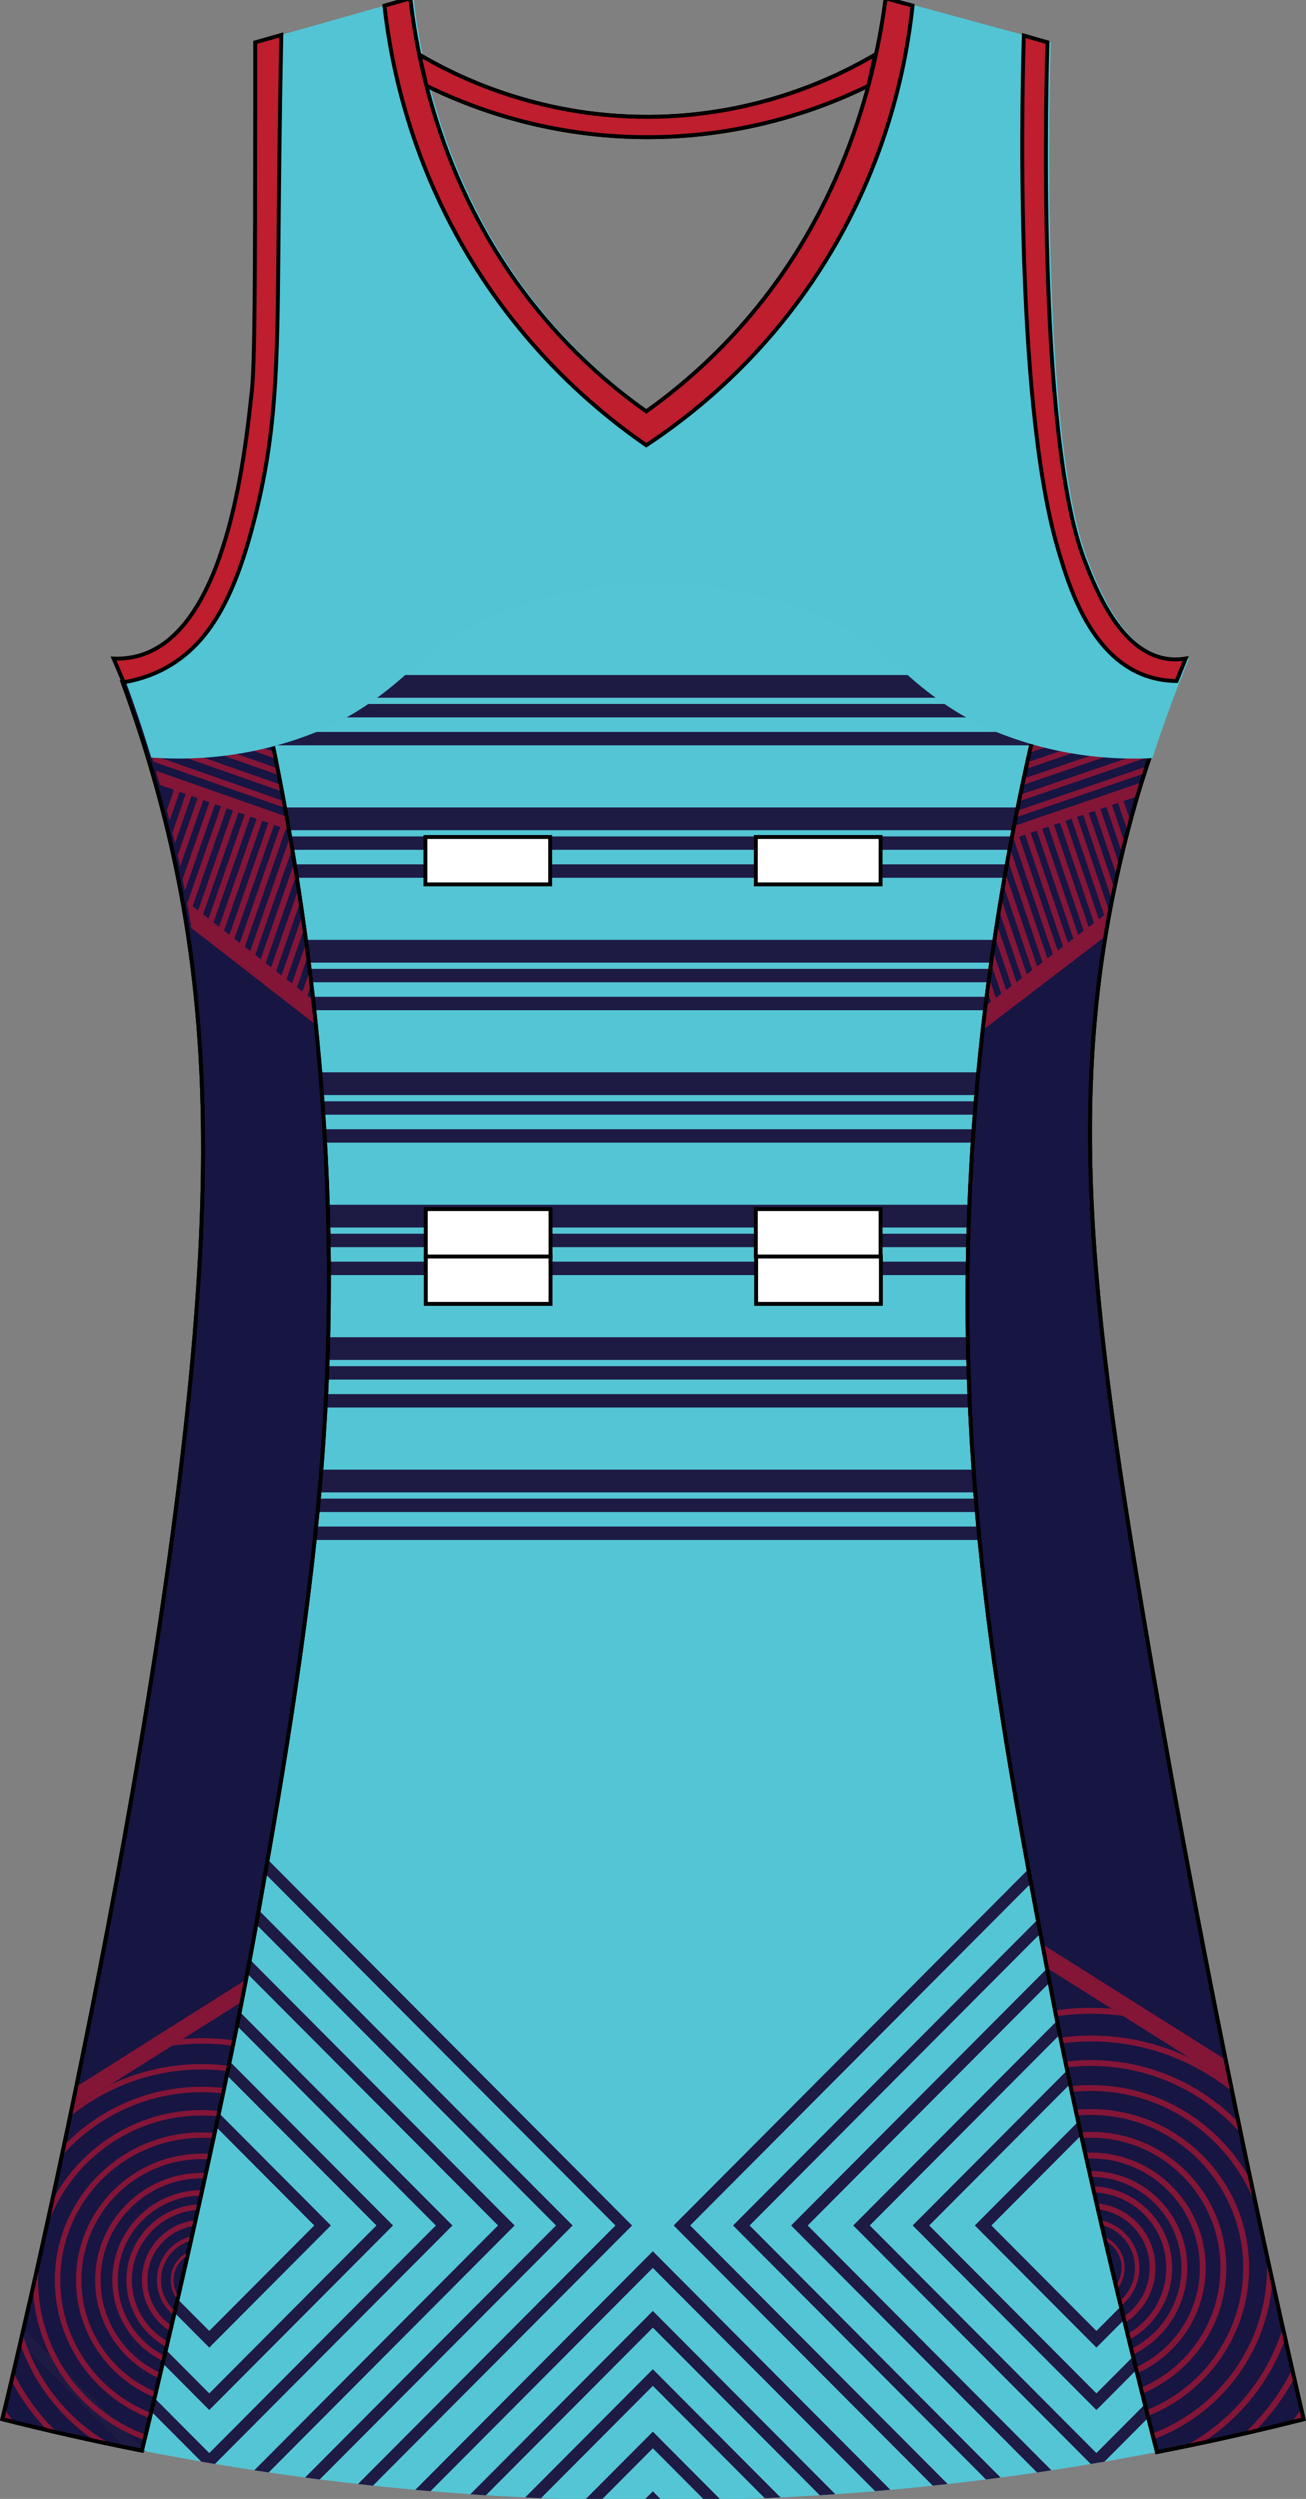 <?xml version="1.0" encoding="utf-8"?>
<!-- Generator: Adobe Illustrator 19.1.0, SVG Export Plug-In . SVG Version: 6.00 Build 0)  -->
<svg version="1.1" id="Layer_1" xmlns="http://www.w3.org/2000/svg" xmlns:xlink="http://www.w3.org/1999/xlink" x="0px" y="0px"
	 viewBox="0 0 335.2 641.14" style="enable-background:new 0 0 335.2 641.14;" xml:space="preserve">
<rect x="0" y="0" width="335.2" height="641.14" fill="#808080" stroke="none"/>
<style type="text/css">
	<![CDATA[
	@font-face{font-family:'codaheavy';src:url('/fonts/coda-heavy-webfont.woff') format('woff')}
	text{font-family:Impact,codaheavy,sans-serif}
	.Colour1.fill{fill:#52C4D4;}
	.Colour2.fill{fill:#1D1A44;}
	.Colour3.fill{fill:#831537;}
	.Colour4.fill{fill:#54C5D4;}
	.NeckAndArmTrim.fill{fill:#BE1E2D;stroke:#000000;stroke-miterlimit:10;}
	.SidePanels.fill{fill:#171542;stroke:#000000;stroke-miterlimit:10;}
	.st0{fill:url(#SVGID_1_);stroke:#000000;stroke-miterlimit:10;}
	.st1{fill:none;stroke:#000000;stroke-miterlimit:10;}
	.st3{fill:#FFFFFF;stroke:#000000;}
	]]>
</style>
<path class="Colour4 fill" d="M227.31-0.43c13.84,3.76,27.69,7.53,41.53,11.29c-0.2,6.16-2.97,100.85,9.52,132.91
	c2.79,7.17,9.01,23.15,20.77,25.19c2.22,0.39,4.1,0.18,5.19,0c-3.61,8.71-8.5,21.51-12.98,37.35
	c-18.44,65.18-12.74,120.54,2.6,211.1c10.91,64.39,24.26,132.3,40.67,203.28c-41.5,10.53-96.29,20.27-160.94,20.85
	c-70.25,0.63-129.39-9.77-173.06-20.85c1.82-7.43,42.42-174.64,50.19-289.28c3.36-49.63,0.53-88.77-10.38-128.57
	c-3.93-14.34-8.14-25.96-11.25-33.88c1.64,0.07,4.12-0.01,6.92-0.87c22.03-6.76,26.74-50.8,28.55-67.76
	c0.79-7.35,0.82-29.03,0.87-72.1c0.01-7.33,0-13.37,0-17.37C78.77,7.1,92.03,3.33,105.3-0.43c2.1,17.98,9.02,53.37,36.34,84.26
	c8.08,9.14,16.48,16.23,24.23,21.72c7.76-5.52,16.14-12.62,24.23-21.72C217.47,53.05,224.91,17.9,227.31-0.43z"/>
<path class="Colour2 fill" d="M167.56,639.2l-2.36,2.37c1.57,0.01,3.14,0,4.71,0L167.56,639.2z"/>
<path class="Colour2 fill" d="M332.02,609.54l-15.39,15.45c1.87-0.42,3.7-0.84,5.52-1.27l10.65-10.7
	C332.55,611.85,332.29,610.7,332.02,609.54z"/>
<path class="Colour2 fill" d="M329.26,597.36l-31.46,31.58c1.78-0.35,3.56-0.7,5.31-1.06l26.94-27.04
	C329.79,599.68,329.52,598.51,329.26,597.36z"/>
<path class="Colour2 fill" d="M3.2,609.64c-0.29,1.24-0.57,2.4-0.82,3.45l10.59,10.63c1.81,0.42,3.65,0.85,5.51,1.26L3.2,609.64z"/>
<path class="Colour2 fill" d="M84.92,570.99l-31.21-31.33l-31.21,31.33l31.21,31.33L84.92,570.99z M53.71,543.93l26.95,27.06
	l-26.95,27.06l-26.95-27.06L53.71,543.93z M51.67,631.6L8.2,587.96c0.26-1.14,0.52-2.3,0.78-3.48l44.73,44.91l58.16-58.39
	l-58.16-58.39L16.5,549.96c0.38-1.78,0.76-3.59,1.14-5.42l36.07-36.21l62.41,62.66l-60.96,61.2C53.99,632,52.83,631.8,51.67,631.6z
	 M132.08,570.99l-63.12,63.37c-1.24-0.18-2.48-0.37-3.7-0.55l62.57-62.82l-74.11-74.41l-33,33.13c0.36-1.77,0.73-3.56,1.09-5.37
	l31.91-32.04L132.08,570.99z M167.56,592.92l46.83,47.02c-1.33,0.09-2.64,0.19-3.98,0.28l-42.85-43.02l-42.86,43.03
	c-1.34-0.08-2.67-0.17-3.99-0.27L167.56,592.92z M167.56,623.89l17.39,17.46c-1.38,0.04-2.79,0.05-4.18,0.07l-13.21-13.26
	l-13.23,13.28c-1.39-0.03-2.77-0.06-4.16-0.1L167.56,623.89z M53.71,618.34l-42.72-42.89c0.25-1.15,0.51-2.31,0.77-3.5l41.95,42.12
	l42.91-43.08l-42.91-43.08L12.3,569.49c0.39-1.78,0.79-3.61,1.19-5.47l40.22-40.38l47.16,47.35L53.71,618.34z M200.33,640.77
	c-1.35,0.07-2.7,0.14-4.06,0.19l-28.71-28.82l-28.71,28.82c-1.36-0.06-2.72-0.11-4.07-0.18l32.78-32.91L200.33,640.77z
	 M228.52,638.81c-1.3,0.12-2.61,0.23-3.92,0.34l-57.05-57.27l-57.06,57.29c-1.31-0.11-2.61-0.23-3.91-0.34l60.97-61.22
	L228.52,638.81z M95.72,637.75c-1.28-0.14-2.56-0.28-3.84-0.42l66.08-66.34L53.71,466.32l-25.58,25.69c0.33-1.75,0.66-3.5,0.99-5.26
	l24.6-24.69l108.51,108.94L95.72,637.75z M243.23,637.33c-1.27,0.14-2.56,0.28-3.84,0.41l-66.49-66.75l108.51-108.94l25.04,25.14
	c0.33,1.76,0.66,3.51,1,5.27l-26.04-26.14L177.15,570.99L243.23,637.33z M256.81,635.66c-1.25,0.17-2.49,0.34-3.75,0.5l-64.91-65.17
	l93.26-93.63l28.72,28.84c0.35,1.77,0.69,3.54,1.04,5.31l-29.76-29.88l-89.01,89.36L256.81,635.66z M146.97,570.99l-64.91,65.17
	c-1.26-0.16-2.52-0.32-3.77-0.49l64.42-64.68l-89.01-89.36l-29.25,29.36c0.35-1.76,0.69-3.53,1.04-5.32l28.21-28.32L146.97,570.99z
	 M281.41,508.33l36.55,36.7c0.37,1.8,0.77,3.62,1.14,5.42l-37.7-37.85l-58.16,58.39l58.16,58.39l44.96-45.13
	c0.26,1.17,0.51,2.33,0.77,3.5l-43.67,43.85c-1.16,0.2-2.34,0.39-3.51,0.59L219,570.99L281.41,508.33z M313.85,524.88
	c0.36,1.78,0.73,3.58,1.09,5.37l-33.53-33.66l-74.11,74.41l62.56,62.81c-1.23,0.19-2.46,0.37-3.7,0.55l-63.11-63.36l78.37-78.68
	L313.85,524.88z M250.2,570.99l31.21,31.33l31.21-31.33l-31.21-31.33L250.2,570.99z M281.41,598.05l-26.95-27.06l26.95-27.06
	l26.95,27.06L281.41,598.05z M281.41,523.64l40.65,40.81c0.39,1.81,0.77,3.62,1.16,5.44l-41.81-41.98l-42.91,43.08l42.91,43.08
	l42.21-42.37c0.25,1.16,0.51,2.34,0.77,3.5l-42.98,43.14l-47.16-47.35L281.41,523.64z"/>
<path class="Colour2 fill" d="M276.75,179.02H58.45v-5.83h218.3V179.02z M276.75,180.62H58.45v3.44h218.3V180.62z M276.75,187.79H58.45
	v3.44h218.3V187.79z M276.75,207.17H58.45V213h218.3V207.17z M276.75,214.6H58.45v3.44h218.3V214.6z M276.75,221.77H58.45v3.44
	h218.3V221.77z M276.75,241.15H58.45v5.83h218.3V241.15z M276.75,248.58H58.45v3.44h218.3V248.58z M276.75,255.75H58.45v3.44h218.3
	V255.75z M276.75,275.13H58.45v5.83h218.3V275.13z M276.75,282.56H58.45V286h218.3V282.56z M276.75,289.73H58.45v3.44h218.3V289.73z
	 M276.75,309.11H58.45v5.83h218.3V309.11z M276.75,316.54H58.45v3.44h218.3V316.54z M276.75,323.71H58.45v3.44h218.3V323.71z
	 M276.75,343.09H58.45v5.83h218.3V343.09z M276.75,350.52H58.45v3.44h218.3V350.52z M276.75,357.69H58.45v3.44h218.3V357.69z
	 M276.75,377.07H58.45v5.83h218.3V377.07z M276.75,384.5H58.45v3.44h218.3V384.5z M276.75,391.67H58.45v3.44h218.3V391.67z"/>
<path class="st1" d="M98.67,1.45c1.6,14.45,6.57,41.47,24.8,69.35c14.38,22.01,31.28,35.76,42.4,43.44
	c11.12-7.34,27.93-20.47,42.4-41.7C227.72,44,232.69,15.88,234.22,1.45"/>
<path class="st1" d="M72.2,8.96c-0.17,8.95-0.45,25.06-0.65,45.34c-0.34,36.5-0.09,54.28-6.06,78.18
	c-5.05,20.23-11.57,32.87-23.36,39.09c-4,2.11-7.74,3.03-10.38,3.47"/>
<path class="st1" d="M262.78,9.13c-0.25,7.48-2.8,92.53,8.76,131.73c2.66,9.02,8.04,27.27,22.39,32.46
	c3.28,1.18,6.21,1.39,8.06,1.41"/>
<path class="st1" d="M107.61,14.02c8.95,5.27,30.13,16.11,59.12,15.96c28.27-0.15,48.92-10.69,57.87-15.96"/>
<path class="st1" d="M109.45,22c10.2,5.01,29.77,12.96,55.56,13.19c27.06,0.24,47.57-8.13,57.87-13.19"/>
<path class="SidePanels fill" d="M301.69,174.71c-1.86-0.03-4.66-0.28-7.76-1.4c-9.9-3.58-15.54-13.39-18.95-22.09l-0.17,0.72
	c-24,82.72-27.43,150.88-26.31,196.53c1.43,58.03,10.92,107.82,21.63,163.97c9.24,48.44,26.82,116.68,26.82,116.68
	c13.53-2.63,26.1-5.5,37.64-8.42c-16.41-70.98-29.76-138.88-40.67-203.28c-15.34-90.56-21.04-145.91-2.6-211.1
	c3.56-12.57,10.64-31.55,10.66-31.6L301.69,174.71z"/>
<path class="SidePanels fill" d="M31.75,175.05c2.64-0.44,6.39-1.36,10.38-3.47c8.11-4.28,13.72-11.59,18.08-22.32l0.18,0.72
	c26.13,99.49,26.19,177.68,21.97,228.53c-3.4,40.92-11.35,85.72-16.44,114.38c-9.91,55.82-29.5,135.87-29.5,135.87
	c-12.88-2.54-24.84-5.28-35.83-8.07c1.82-7.43,42.42-174.64,50.19-289.28c3.36-49.63,0.53-88.77-10.38-128.57
	c-3.02-11.02-6.21-20.43-8.93-27.8L31.75,175.05z"/>
<path class="Colour3 fill" d="M318.51,547.43c-0.2-0.95-0.41-1.91-0.6-2.86c-9.64-9.88-23.07-16.02-37.9-16.02
	c-2.23,0-4.41,0.15-6.57,0.42c0.1,0.49,0.21,0.99,0.31,1.48c2.05-0.25,4.14-0.39,6.26-0.39
	C295.3,530.06,309.06,536.78,318.51,547.43z"/>
<path class="Colour3 fill" d="M296.57,581.85c0-8.68-6.67-15.82-15.13-16.55c0.12,0.52,0.24,1.04,0.36,1.55
	c7.46,0.89,13.27,7.27,13.27,15c0,5.25-2.68,9.87-6.73,12.59c0.13,0.52,0.25,1.03,0.37,1.54
	C293.42,593.03,296.57,587.81,296.57,581.85z"/>
<path class="Colour3 fill" d="M322.54,566.52c-0.5-2.34-0.98-4.65-1.47-6.99c-7.92-14.62-23.35-24.56-41.05-24.56
	c-1.77,0-3.52,0.11-5.24,0.3c0.11,0.49,0.21,0.99,0.32,1.48c1.62-0.18,3.26-0.27,4.93-0.27
	C299.57,536.48,316.26,549.02,322.54,566.52z"/>
<path class="Colour3 fill" d="M292.43,581.85c0-6.03-4.3-11.08-9.98-12.22c0.1,0.41,0.19,0.82,0.29,1.24c4.91,1.23,8.56,5.68,8.56,10.98
	c0,3.43-1.53,6.5-3.93,8.58c0.1,0.41,0.2,0.82,0.29,1.22C290.56,589.36,292.43,585.82,292.43,581.85z"/>
<path class="Colour3 fill" d="M283.44,573.88c0.08,0.34,0.16,0.69,0.24,1.03c2.48,1.33,4.19,3.92,4.19,6.94c0,1.7-0.55,3.27-1.47,4.56
	c0.08,0.34,0.16,0.67,0.24,1c1.25-1.51,2.01-3.44,2.01-5.56C288.66,578.28,286.51,575.22,283.44,573.88z"/>
<path class="Colour3 fill" d="M288.21,517.21l-2.9-1.83c-1.75-0.14-3.51-0.23-5.3-0.23c-3.13,0-6.21,0.23-9.22,0.66
	c0.1,0.49,0.19,0.99,0.29,1.49c2.92-0.41,5.9-0.63,8.93-0.63C282.79,516.66,285.52,516.87,288.21,517.21z"/>
<path class="Colour3 fill" d="M316.28,536.66c-0.14-0.68-0.27-1.35-0.41-2.02l-10.62-6.7c-7.66-3.63-16.21-5.68-25.24-5.68
	c-2.66,0-5.27,0.19-7.83,0.54c0.1,0.49,0.2,0.99,0.3,1.48c2.47-0.32,4.98-0.51,7.53-0.51C293.74,523.78,306.35,528.61,316.28,536.66
	z"/>
<path class="Colour3 fill" d="M331.69,607.88c-3.12,6.22-7.32,11.81-12.36,16.5c0.97-0.22,1.9-0.45,2.85-0.67
	c3.94-4,7.33-8.56,10.02-13.54C332.04,609.4,331.86,608.64,331.69,607.88z"/>
<path class="Colour3 fill" d="M326.58,585.05c-0.53-2.39-1.05-4.77-1.57-7.15c0.11,1.3,0.18,2.62,0.18,3.95
	c0,19.46-12.27,36.09-29.45,42.52c0.13,0.53,0.26,1.02,0.37,1.46C312.99,619.58,325.31,603.82,326.58,585.05z"/>
<path class="Colour3 fill" d="M300.84,581.85c0-11.39-9.11-20.66-20.4-20.89c0.12,0.51,0.23,1.02,0.35,1.53
	c10.29,0.42,18.54,8.93,18.54,19.37c0,7.28-4.02,13.63-9.94,16.95c0.12,0.51,0.25,1.02,0.37,1.52
	C296.35,596.8,300.84,589.84,300.84,581.85z"/>
<path class="Colour3 fill" d="M331.53,621.45c0.76-0.19,1.54-0.38,2.29-0.57c0.21-0.29,0.42-0.58,0.62-0.88
	c-0.15-0.67-0.3-1.32-0.45-1.99C333.21,619.19,332.39,620.34,331.53,621.45z"/>
<path class="Colour3 fill" d="M320.59,581.85c0-22.46-18.2-40.73-40.58-40.73c-1.33,0-2.65,0.07-3.94,0.2c0.11,0.5,0.22,0.99,0.32,1.49
	c1.19-0.11,2.4-0.17,3.62-0.17c21.54,0,39.07,17.6,39.07,39.22c0,16.59-10.32,30.8-24.85,36.52c0.13,0.51,0.25,1,0.37,1.48
	C309.79,613.95,320.59,599.14,320.59,581.85z"/>
<path class="Colour3 fill" d="M329.27,597.22c-4.1,13.21-13.34,24.16-25.36,30.49c1.55-0.32,3.11-0.64,4.63-0.96
	c9.75-6.27,17.35-15.63,21.37-26.72C329.7,599.1,329.48,598.16,329.27,597.22z"/>
<path class="Colour3 fill" d="M304.73,581.85c0-13.68-11.09-24.82-24.72-24.82c-0.15,0-0.3,0.02-0.45,0.02c0.11,0.5,0.23,1,0.34,1.49
	c0.04,0,0.07-0.01,0.11-0.01c12.8,0,23.22,10.46,23.22,23.31c0,9.12-5.26,17.01-12.88,20.84c0.12,0.51,0.25,1,0.37,1.5
	C298.99,600.17,304.73,591.68,304.73,581.85z"/>
<path class="Colour3 fill" d="M314.75,581.85c0-19.23-15.58-34.87-34.74-34.87c-0.9,0-1.79,0.05-2.68,0.11c0.11,0.5,0.22,0.99,0.33,1.49
	c0.78-0.05,1.56-0.09,2.35-0.09c18.32,0,33.23,14.97,33.23,33.36c0,13.85-8.45,25.75-20.44,30.79c0.12,0.5,0.25,0.99,0.37,1.48
	C305.82,608.9,314.75,596.4,314.75,581.85z"/>
<path class="Colour3 fill" d="M309.46,581.85c0-16.3-13.21-29.57-29.45-29.57c-0.51,0-1,0.05-1.51,0.08c0.11,0.5,0.22,1,0.33,1.49
	c0.39-0.02,0.78-0.06,1.17-0.06c15.41,0,27.95,12.59,27.95,28.06c0,11.36-6.77,21.14-16.45,25.55c0.12,0.51,0.25,1,0.37,1.5
	C302.22,604.3,309.46,593.91,309.46,581.85z"/>
<path class="Colour3 fill" d="M270.37,167.96c0.15-0.58,0.31-1.17,0.47-1.76l10.14-3.46c0.3,0.43,0.61,0.86,0.93,1.28L270.37,167.96z
	 M284.46,166.99c-0.38-0.39-0.75-0.8-1.11-1.22l-13.62,4.65c-0.15,0.58-0.3,1.17-0.45,1.75L284.46,166.99z M287.58,169.78
	c-0.47-0.36-0.93-0.74-1.37-1.13l-17.57,6.01c-0.15,0.58-0.29,1.16-0.43,1.74L287.58,169.78z M279.76,160.91
	c-0.27-0.44-0.54-0.88-0.79-1.32l-6.97,2.38c-0.16,0.59-0.32,1.17-0.48,1.76L279.76,160.91z M283.35,154.87
	c-0.03-0.06-0.07-0.12-0.1-0.18C283.28,154.75,283.31,154.81,283.35,154.87z M291.55,172.27c-0.61-0.3-1.2-0.64-1.78-0.99
	l-22.17,7.58c-0.14,0.58-0.29,1.16-0.43,1.74L291.55,172.27z M294.02,171.42l6.64-2.27c-0.49-0.03-1-0.09-1.54-0.18
	c-0.51-0.09-1-0.24-1.49-0.38l-3,1.03C294.43,170.22,294.23,170.82,294.02,171.42z M266.15,184.79L303,172.2
	c0.26-0.64,0.51-1.25,0.75-1.85l-37.19,12.71C266.42,183.64,266.29,184.21,266.15,184.79z M285.58,158.56
	c-0.17-0.26-0.34-0.51-0.5-0.77C285.24,158.05,285.41,158.31,285.58,158.56z M301.96,174.8l-36.39,12.44
	c-0.13,0.58-0.28,1.16-0.41,1.74l36.08-12.33C301.49,176.02,301.72,175.41,301.96,174.8z M299.57,181.06
	c0.23-0.62,0.46-1.23,0.68-1.83l-35.65,12.18c-0.13,0.58-0.26,1.15-0.39,1.73L299.57,181.06z M277.92,157.69
	c-0.24-0.45-0.46-0.91-0.69-1.36l-4.05,1.39c-0.16,0.59-0.34,1.18-0.5,1.77L277.92,157.69z M287.76,161.53
	c-0.05-0.06-0.09-0.12-0.14-0.18C287.67,161.42,287.72,161.48,287.76,161.53z M290.66,164.57c-0.13-0.12-0.26-0.24-0.39-0.36
	C290.4,164.34,290.53,164.46,290.66,164.57z M293.3,166.6c0.26,0.17,0.53,0.32,0.8,0.48C293.83,166.92,293.56,166.77,293.3,166.6z
	 M262.4,201.46l34.06-11.64c0.21-0.61,0.41-1.21,0.62-1.81l-34.32,11.73C262.65,200.31,262.53,200.88,262.4,201.46z M261.54,205.6
	l33.49-11.45c0.2-0.6,0.39-1.21,0.58-1.79l-33.73,11.53C261.77,204.46,261.66,205.03,261.54,205.6z M294.22,196.68l-33.17,11.34
	c-0.11,0.57-0.23,1.14-0.35,1.71l32.96-11.26C293.85,197.86,294.04,197.27,294.22,196.68z M263.29,197.31l34.69-11.86
	c0.22-0.62,0.43-1.22,0.65-1.82l-34.96,11.95C263.54,196.16,263.41,196.74,263.29,197.31z"/>
<path class="Colour3 fill" d="M275.49,240.86l-9.4-27.73l1.42-0.49l9.24,27.26L275.49,240.86z M286.95,206l2.49,7.34
	c0.23-0.87,0.46-1.75,0.7-2.63l-1.76-5.2L286.95,206z M284.68,233.84l-8.23-24.26l-1.42,0.49l8.39,24.73l-2.14,1.63l0.76-0.58
	l-8.56-25.26l-1.42,0.49l8.73,25.73l-1.38,1.05l-8.9-26.26l-1.43,0.49l9.06,26.73l0.06-0.05l-6.76,5.17l0.03-0.03l-9.92-29.26
	l-1.42,0.49l10.08,29.73l-2.37,1.81l0.99-0.76l-9.63-28.4c-0.19,1.02-0.37,2.04-0.56,3.05l8.92,26.32l-1.38,1.05l-8.15-24.02
	c-0.18,1.04-0.36,2.07-0.54,3.11l7.42,21.88l-4.69,3.59l0.67-0.51l-5.04-14.88c-0.17,1.08-0.33,2.16-0.49,3.24l4.27,12.61
	l-1.38,1.05l-3.42-10.1c-0.16,1.11-0.31,2.21-0.47,3.31l2.63,7.75l-1.38,1.05l-1.75-5.16c-0.15,1.14-0.29,2.27-0.44,3.4l0.93,2.73
	l0.45-0.35l-1.86,1.42c-0.26,2.1-0.5,4.19-0.73,6.25l31.53-24.09c0.36-2.19,0.75-4.38,1.16-6.58l-1,0.76L284.68,233.84z
	 M280.99,208.03l5.7,16.8c0.2-0.93,0.42-1.87,0.64-2.8l-4.91-14.49L280.99,208.03z M278.01,209.05l7.41,21.86
	c0.19-0.97,0.4-1.94,0.6-2.92l-6.59-19.43L278.01,209.05z M283.97,207.02l4.06,11.97c0.22-0.9,0.45-1.81,0.67-2.71l-3.31-9.75
	L283.97,207.02z M263.54,249.99l-6.62-19.52c-0.18,1.06-0.35,2.12-0.52,3.17l5.87,17.31L263.54,249.99z M272.85,242.88l1.26-0.97
	l-9.58-28.26l-1.43,0.49L272.85,242.88z M291.92,204.3c0.35-1.2,0.7-2.39,1.05-3.55l-32.7,11.17c-0.22,1.14-0.44,2.28-0.65,3.41
	L291.92,204.3z"/>
<g>
	<path class="Colour3 fill" d="M315.87,534.64l-47.17-29.72c-0.39-2.03-0.77-4.06-1.15-6.08l47.09,29.67L315.87,534.64z"/>
</g>
<path class="Colour3 fill" d="M3.88,621.89c-0.71-0.18-1.43-0.35-2.14-0.53c-0.19-0.27-0.39-0.54-0.58-0.82
	c0.14-0.62,0.28-1.23,0.42-1.85C2.32,619.78,3.09,620.85,3.88,621.89z"/>
<path class="Colour2 fill" d="M32.02,627.89c1.75,0.36,3.52,0.71,5.31,1.06L6.02,597.52c-0.27,1.19-0.54,2.36-0.8,3.47L32.02,627.89z"/>
<path class="Colour3 fill" d="M16,552.98c0.18-0.88,0.38-1.78,0.56-2.66c8.97-9.2,21.47-14.92,35.28-14.92c2.07,0,4.11,0.14,6.11,0.39
	c-0.1,0.46-0.19,0.92-0.29,1.38c-1.91-0.23-3.85-0.37-5.83-0.37C37.6,536.82,24.8,543.07,16,552.98z"/>
<path class="Colour3 fill" d="M36.42,585.02c0-8.08,6.21-14.73,14.08-15.41c-0.11,0.48-0.22,0.97-0.33,1.45
	c-6.94,0.83-12.35,6.77-12.35,13.96c0,4.88,2.49,9.19,6.27,11.71c-0.12,0.48-0.23,0.96-0.35,1.43
	C39.36,595.43,36.42,590.57,36.42,585.02z"/>
<path class="Colour3 fill" d="M12.25,570.75c0.47-2.18,0.91-4.33,1.37-6.51c7.37-13.6,21.73-22.86,38.21-22.86c1.65,0,3.28,0.1,4.88,0.28
	c-0.1,0.46-0.2,0.92-0.29,1.38c-1.51-0.16-3.04-0.26-4.58-0.26C33.63,542.79,18.1,554.47,12.25,570.75z"/>
<path class="Colour3 fill" d="M40.28,585.02c0-5.62,4-10.31,9.29-11.37c-0.09,0.38-0.18,0.77-0.27,1.15c-4.57,1.14-7.97,5.29-7.97,10.22
	c0,3.19,1.42,6.05,3.66,7.98c-0.09,0.38-0.18,0.76-0.27,1.14C42.02,592.01,40.28,588.72,40.28,585.02z"/>
<path class="Colour3 fill" d="M48.65,577.61c-0.07,0.32-0.15,0.64-0.22,0.96c-2.31,1.24-3.9,3.65-3.9,6.46c0,1.58,0.51,3.04,1.37,4.24
	c-0.07,0.31-0.15,0.62-0.22,0.93c-1.17-1.4-1.87-3.21-1.87-5.17C43.79,581.7,45.79,578.85,48.65,577.61z"/>
<path class="Colour3 fill" d="M44.21,524.85l2.7-1.7c1.63-0.13,3.27-0.22,4.93-0.22c2.91,0,5.78,0.22,8.59,0.61
	c-0.09,0.46-0.18,0.92-0.27,1.38c-2.72-0.38-5.49-0.59-8.32-0.59C49.25,524.34,46.71,524.53,44.21,524.85z"/>
<path class="Colour3 fill" d="M18.08,542.96c0.13-0.63,0.25-1.25,0.38-1.88l9.89-6.23c7.13-3.38,15.09-5.28,23.49-5.28
	c2.47,0,4.9,0.18,7.29,0.5c-0.09,0.46-0.19,0.92-0.28,1.38c-2.3-0.3-4.63-0.47-7.01-0.47C39.06,530.97,27.32,535.47,18.08,542.96z"
	/>
<path class="Colour3 fill" d="M3.73,609.25c2.91,5.79,6.81,10.99,11.5,15.36c-0.9-0.21-1.77-0.42-2.66-0.62
	c-3.67-3.73-6.82-7.96-9.33-12.61C3.41,610.67,3.57,609.96,3.73,609.25z"/>
<path class="Colour3 fill" d="M8.49,588c0.49-2.22,0.97-4.44,1.46-6.66c-0.1,1.21-0.17,2.44-0.17,3.68c0,18.11,11.42,33.6,27.41,39.58
	c-0.12,0.49-0.24,0.95-0.35,1.36C21.14,620.15,9.67,605.47,8.49,588z"/>
<path class="Colour3 fill" d="M32.45,585.02c0-10.6,8.48-19.23,18.99-19.45c-0.11,0.48-0.22,0.95-0.33,1.42
	c-9.58,0.39-17.26,8.31-17.26,18.03c0,6.78,3.74,12.69,9.26,15.78c-0.12,0.48-0.23,0.95-0.34,1.41
	C36.63,598.93,32.45,592.46,32.45,585.02z"/>
<path class="Colour3 fill" d="M14.07,585.02c0-20.91,16.94-37.92,37.77-37.92c1.24,0,2.46,0.06,3.67,0.18c-0.1,0.46-0.2,0.92-0.3,1.39
	c-1.11-0.1-2.23-0.16-3.37-0.16c-20.05,0-36.37,16.38-36.37,36.51c0,15.44,9.6,28.67,23.13,34c-0.12,0.47-0.23,0.93-0.35,1.37
	C24.12,614.9,14.07,601.12,14.07,585.02z"/>
<path class="Colour3 fill" d="M5.98,599.33c3.82,12.3,12.42,22.49,23.61,28.39c-1.45-0.3-2.89-0.59-4.31-0.89
	c-9.08-5.83-16.15-14.55-19.89-24.87C5.59,601.08,5.79,600.2,5.98,599.33z"/>
<path class="Colour3 fill" d="M28.83,585.02c0-12.74,10.32-23.1,23.01-23.1c0.14,0,0.28,0.02,0.42,0.02c-0.11,0.46-0.21,0.93-0.32,1.39
	c-0.03,0-0.07-0.01-0.1-0.01c-11.92,0-21.61,9.73-21.61,21.7c0,8.49,4.89,15.84,11.99,19.4c-0.12,0.47-0.23,0.93-0.34,1.39
	C34.17,602.07,28.83,594.17,28.83,585.02z"/>
<path class="Colour3 fill" d="M19.51,585.02c0-17.9,14.5-32.46,32.33-32.46c0.84,0,1.67,0.04,2.49,0.11c-0.1,0.46-0.2,0.92-0.31,1.39
	c-0.72-0.05-1.45-0.09-2.19-0.09c-17.06,0-30.93,13.93-30.93,31.06c0,12.89,7.86,23.97,19.02,28.66c-0.12,0.47-0.23,0.93-0.34,1.38
	C27.82,610.2,19.51,598.57,19.51,585.02z"/>
<path class="Colour3 fill" d="M24.42,585.02c0-15.18,12.3-27.52,27.42-27.52c0.47,0,0.93,0.05,1.4,0.07c-0.1,0.46-0.21,0.93-0.31,1.39
	c-0.36-0.02-0.72-0.06-1.09-0.06c-14.34,0-26.02,11.72-26.02,26.12c0,10.57,6.3,19.67,15.32,23.78c-0.12,0.47-0.23,0.93-0.34,1.39
	C31.17,605.92,24.42,596.25,24.42,585.02z"/>
<path class="Colour3 fill" d="M18.46,541.08l43.9-27.67c0.36-1.89,0.72-3.78,1.07-5.66l-43.83,27.62L18.46,541.08z"/>
<path class="Colour3 fill" d="M51.6,160.41c0.33-0.42,0.64-0.86,0.96-1.29l10.3,3.62c0.15,0.6,0.31,1.2,0.46,1.79L51.6,160.41z
	 M64.4,168.83c-0.15-0.59-0.3-1.19-0.45-1.79l-13.84-4.86c-0.37,0.42-0.75,0.83-1.14,1.23L64.4,168.83z M65.46,173.14
	c-0.14-0.59-0.28-1.18-0.43-1.78l-17.86-6.27c-0.46,0.39-0.93,0.77-1.41,1.14L65.46,173.14z M62.19,160.2
	c-0.16-0.6-0.31-1.2-0.47-1.8l-7.08-2.49c-0.27,0.45-0.54,0.9-0.82,1.34L62.19,160.2z M66.49,177.43c-0.14-0.59-0.28-1.19-0.43-1.78
	l-22.53-7.91c-0.59,0.35-1.2,0.69-1.82,0.99L66.49,177.43z M67.08,179.94l-33.86-11.86c0.25,0.61,0.5,1.24,0.75,1.89l33.51,11.74
	C67.34,181.12,67.21,180.53,67.08,179.94z M31.79,173.11l36.66,12.87c-0.13-0.59-0.27-1.18-0.4-1.77l-36.98-12.98
	C31.31,171.84,31.55,172.47,31.79,173.11z M69.38,190.24c-0.13-0.59-0.25-1.17-0.38-1.76l-36.23-12.71
	c0.23,0.61,0.45,1.23,0.68,1.87L69.38,190.24z M61.05,155.87c-0.16-0.6-0.33-1.2-0.5-1.8l-4.12-1.45c-0.23,0.46-0.47,0.92-0.71,1.38
	L61.05,155.87z M70.8,196.97l-34.87-12.24c0.21,0.61,0.41,1.22,0.62,1.85l34.62,12.15C71.04,198.14,70.92,197.55,70.8,196.97z
	 M71.67,201.2l-34.28-12.03c0.19,0.6,0.39,1.22,0.58,1.83l34.04,11.95C71.89,202.37,71.78,201.79,71.67,201.2z M39.33,195.41
	l33.5,11.76c-0.11-0.58-0.23-1.17-0.34-1.75l-33.71-11.83C38.96,194.19,39.14,194.8,39.33,195.41z M69.92,192.73l-35.53-12.47
	c0.22,0.61,0.43,1.23,0.65,1.86l35.26,12.37C70.17,193.9,70.04,193.31,69.92,192.73z"/>
<path class="Colour3 fill" d="M56.22,237.78l9.64-27.7l1.45,0.51l-9.81,28.18L56.22,237.78z M44.66,202.63l-1.84,5.28
	c0.23,0.9,0.47,1.79,0.69,2.69l2.6-7.46L44.66,202.63z M48.97,232.15l-1.01-0.79c0.4,2.24,0.78,4.48,1.13,6.71l31.93,24.82
	c-0.22-2.11-0.45-4.23-0.69-6.38l-1.89-1.47l0.46,0.36l0.97-2.77c-0.14-1.15-0.27-2.3-0.42-3.46l-1.83,5.24l-1.4-1.09l2.74-7.87
	c-0.15-1.12-0.29-2.25-0.45-3.38l-3.57,10.26l-1.4-1.09l4.46-12.81c-0.16-1.1-0.31-2.2-0.48-3.3l-5.26,15.12l0.68,0.53l-4.75-3.69
	l7.74-22.24c-0.17-1.05-0.34-2.11-0.52-3.17l-8.5,24.41l-1.4-1.09l9.31-26.74c-0.18-1.04-0.35-2.07-0.54-3.12l-10.05,28.86l1,0.78
	l-2.4-1.86l10.52-30.22l-1.45-0.51l-10.35,29.73l0.03,0.03l-6.85-5.32l0.07,0.05l9.46-27.17l-1.45-0.51l-9.29,26.68l-1.4-1.09
	l9.11-26.15l-1.45-0.51l-8.94,25.67l0.77,0.6l-2.17-1.68l8.75-25.14l-1.45-0.51l-8.58,24.65L48.97,232.15z M50.72,204.76
	l-5.13,14.72c0.21,0.95,0.43,1.91,0.63,2.86l5.95-17.08L50.72,204.76z M53.74,205.82l-6.88,19.75c0.2,0.99,0.4,1.99,0.59,2.98
	l7.74-22.22L53.74,205.82z M47.69,203.7l-3.45,9.91c0.22,0.92,0.45,1.85,0.66,2.77l4.24-12.17L47.69,203.7z M70.87,249.17l6.13-17.6
	c-0.16-1.07-0.33-2.15-0.5-3.23l-6.91,19.83L70.87,249.17z M70.34,211.65l-1.45-0.51l-10,28.71l1.28,0.99L70.34,211.65z
	 M73.88,212.89c-0.21-1.16-0.42-2.32-0.64-3.48l-33.23-11.66c0.35,1.19,0.69,2.4,1.04,3.63L73.88,212.89z"/>
<path class="st1" d="M301.69,174.71c-1.86-0.03-4.66-0.28-7.76-1.4c-9.9-3.58-15.54-13.39-18.95-22.09l-0.17,0.72
	c-24,82.72-27.43,150.88-26.31,196.53c1.43,58.03,10.92,107.82,21.63,163.97c9.24,48.44,26.82,116.68,26.82,116.68
	c13.53-2.63,26.1-5.5,37.64-8.42c-16.41-70.98-29.76-138.88-40.67-203.28c-15.34-90.56-21.04-145.91-2.6-211.1
	c3.56-12.57,10.64-31.55,10.66-31.6L301.69,174.71z"/>
<path class="st1" d="M31.75,175.05c2.64-0.44,6.39-1.36,10.38-3.47c8.11-4.28,13.72-11.59,18.08-22.32l0.18,0.72
	c26.13,99.49,26.19,177.68,21.97,228.53c-3.4,40.92-11.35,85.72-16.44,114.38c-9.91,55.82-29.5,135.87-29.5,135.87
	c-12.88-2.54-24.84-5.28-35.83-8.07c1.82-7.43,42.42-174.64,50.19-289.28c3.36-49.63,0.53-88.77-10.38-128.57
	c-3.02-11.02-6.21-20.43-8.93-27.8L31.75,175.05z"/>
<path class="Colour1 fill" d="M80.87,187.95c9.46-3.78,17.86-9.72,25.27-16.73c13.83-13.07,36.59-21.6,62.33-21.6l0.19,0
	c25.66,0.04,48.34,8.56,62.14,21.6c7.42,7.01,15.81,12.94,25.27,16.73c10.08,4.03,23.54,7.35,39.71,6.57
	c3.38-10.46,6.74-19.12,9.4-25.55c-1.09,0.18-2.97,0.39-5.19,0c-11.75-2.05-17.97-18.02-20.77-25.19
	c-12.49-32.06-9.72-126.75-9.52-132.91c-13.84-3.76-27.69-7.53-41.53-11.29c-2.39,18.33-9.83,53.47-37.21,84.26
	c-8.08,9.09-16.47,16.19-24.23,21.72c-7.75-5.49-16.15-12.58-24.23-21.72c-27.32-30.9-34.24-66.28-36.34-84.26
	C92.9,3.33,79.63,7.1,66.36,10.86c0,4,0.01,10.04,0,17.37c-0.04,43.07-0.08,64.76-0.87,72.1c-1.81,16.96-6.52,61-28.55,67.76
	c-2.8,0.86-5.28,0.93-6.92,0.87c2.47,6.29,5.63,14.93,8.8,25.41C56.03,195.6,70.31,192.17,80.87,187.95z"/>
<g id="FBodyLogos"></g>
<path class="NeckAndArmTrim fill" d="M109.45,22c10.2,5.01,29.77,12.96,55.56,13.19c27.06,0.24,47.57-8.13,57.87-13.19l1.74-7.98
	c-8.95,5.27-29.6,15.8-57.87,15.96c-28.99,0.16-50.17-10.69-59.12-15.96L109.45,22z"/>
<path class="NeckAndArmTrim fill" d="M234.22,1.45c-1.53,14.43-6.5,42.55-25.95,71.09c-14.47,21.23-31.28,34.36-42.4,41.7
	c-11.12-7.68-28.01-21.43-42.4-43.44c-18.23-27.88-23.2-54.9-24.8-69.35l6.63-1.88c2.1,17.98,9.02,53.37,36.34,84.26
	c8.08,9.14,16.48,16.23,24.23,21.72c7.76-5.52,16.14-12.62,24.23-21.72c27.38-30.79,34.82-65.93,37.21-84.26L234.22,1.45z"/>
<path class="NeckAndArmTrim fill" d="M31.75,175.05c2.64-0.44,6.39-1.36,10.38-3.47c11.79-6.23,18.31-18.86,23.36-39.09
	c5.97-23.9,5.71-41.68,6.06-78.18c0.19-20.28,0.47-36.38,0.65-45.34l-6.7,1.9c0,4,0.01,10.04,0,17.37
	c-0.04,43.07-0.08,64.76-0.87,72.1c-1.81,16.96-6.52,61-28.55,67.76c-2.8,0.86-5.28,0.93-6.92,0.87L31.75,175.05z"/>
<path class="NeckAndArmTrim fill" d="M301.99,174.72c-1.85-0.01-4.78-0.22-8.06-1.41c-14.35-5.19-19.73-23.43-22.39-32.46
	c-11.56-39.2-9.01-124.25-8.76-131.73l6.06,1.74c-0.2,6.16-2.97,100.85,9.52,132.91c2.79,7.17,9.01,23.15,20.77,25.19
	c2.22,0.39,4.1,0.18,5.19,0L301.99,174.72z"/>
<g>
	<rect x="109.19" y="214.75" class="st3" width="32.02" height="12.16"/>
	<rect x="193.99" y="214.75" class="st3" width="32.02" height="12.16"/>
	<rect x="194.07" y="322.38" class="st3" width="32.02" height="12.16"/>
	<rect x="109.28" y="322.38" class="st3" width="32.02" height="12.16"/>
	<rect x="109.28" y="310.22" class="st3" width="32.02" height="12.16"/>
	<rect x="193.99" y="310.22" class="st3" width="32.02" height="12.16"/>
</g>
</svg>
